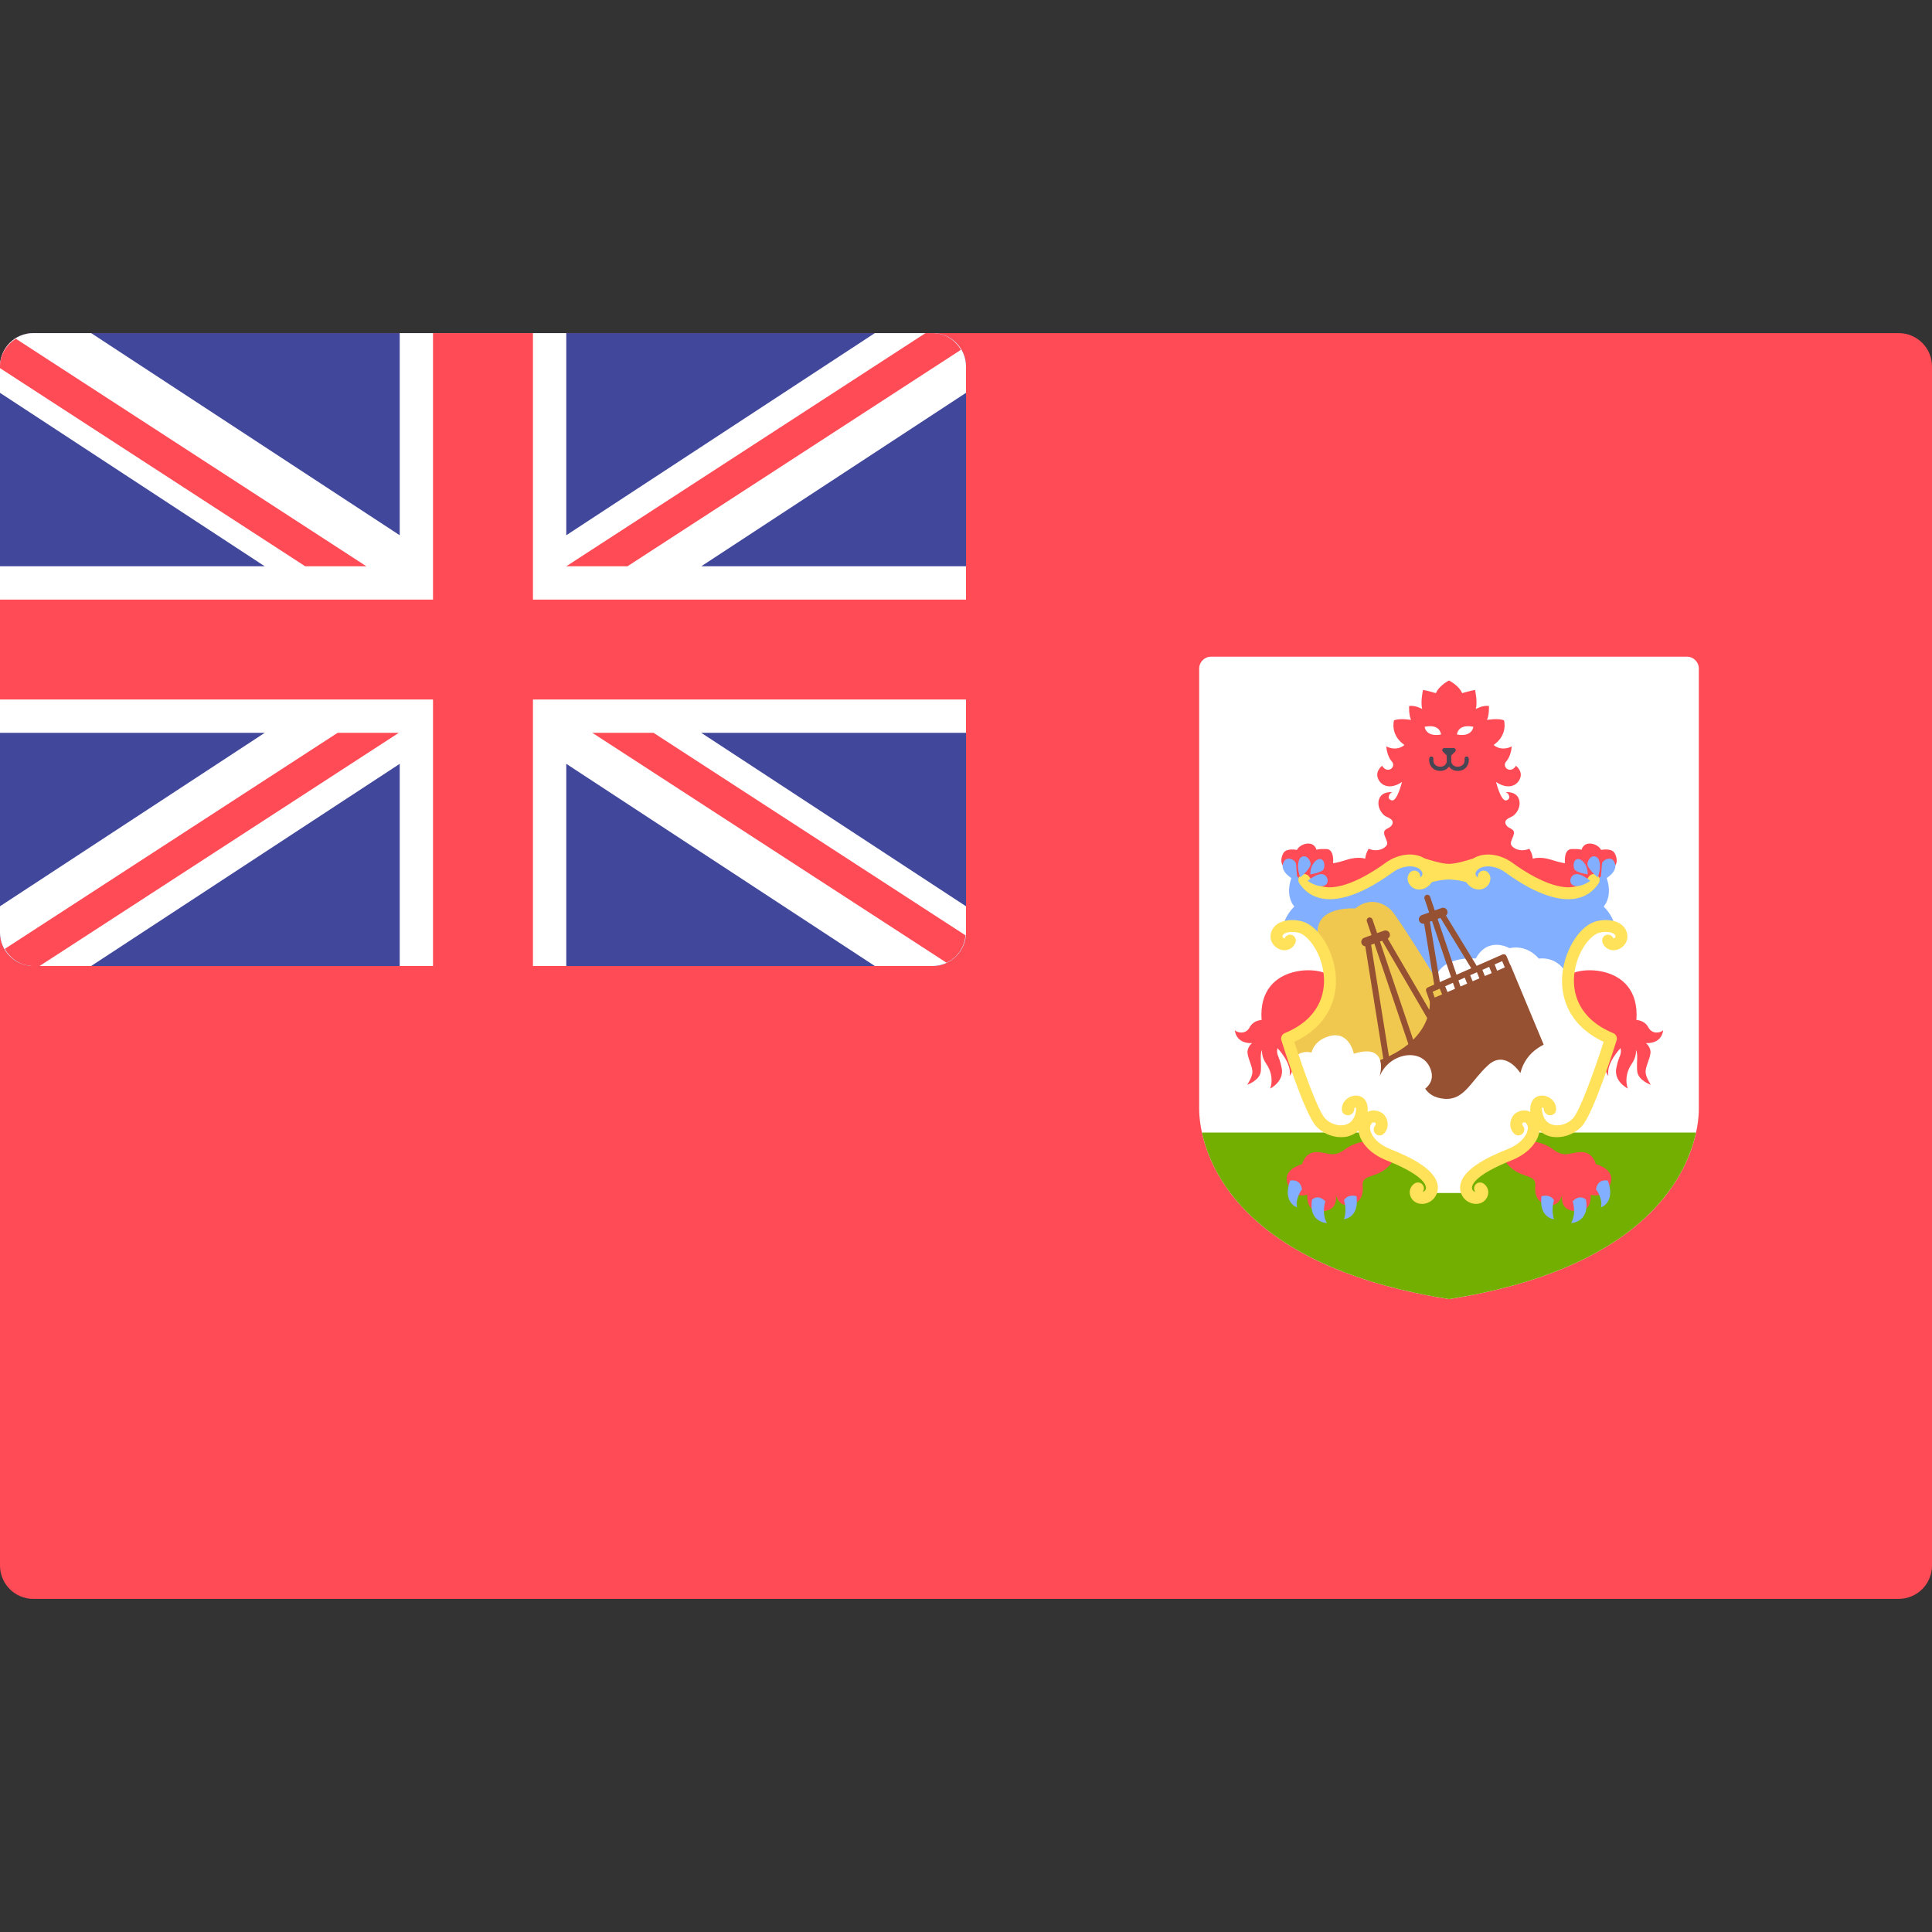 <svg width="48" height="48" viewBox="0 0 48 48" fill="none" xmlns="http://www.w3.org/2000/svg">
<rect x="0" y="0" width="48" height="48" fill="#333333" stroke="none"/>
<path d="M47.172 39.724H0.828C0.371 39.724 0 39.353 0 38.896V9.103C0 8.646 0.371 8.276 0.828 8.276H47.172C47.629 8.276 48 8.646 48 9.103V38.896C48 39.353 47.629 39.724 47.172 39.724Z" fill="#FF4B55"/>
<path d="M23.172 24H0.828C0.371 24 0 23.629 0 23.172V9.103C0 8.646 0.371 8.276 0.828 8.276H23.172C23.629 8.276 24 8.646 24 9.103V23.172C24 23.63 23.63 24 23.172 24Z" fill="#41479B"/>
<path d="M23.172 8.276H21.735L14.069 13.298V8.276H9.931V13.298L2.265 8.276H0.828C0.371 8.276 0 8.646 0 9.103V9.76L6.577 14.069H0V18.207H6.577L0 22.516V23.172C0 23.629 0.371 24 0.828 24H2.265L9.931 18.977V24H14.069V18.977L21.735 24H23.172C23.629 24 24 23.629 24 23.172V22.516L17.423 18.207H24V14.069H17.423L24 9.76V9.103C24 8.646 23.63 8.276 23.172 8.276Z" fill="white"/>
<path d="M24 14.897H13.241V8.276H10.758V14.897H0V17.379H10.758V24H13.241V17.379H24V14.897Z" fill="#FF4B55"/>
<path d="M9.103 14.069L0.394 8.416C0.163 8.562 0 8.809 0 9.103V9.146L7.583 14.069H9.103Z" fill="#FF4B55"/>
<path d="M15.589 14.069L23.874 8.691C23.73 8.447 23.476 8.276 23.172 8.276H22.994L14.069 14.069H15.589Z" fill="#FF4B55"/>
<path d="M8.388 18.207L0.119 23.575C0.262 23.824 0.52 24 0.828 24H0.984L9.908 18.207H8.388Z" fill="#FF4B55"/>
<path d="M23.987 23.238L16.237 18.207H14.717L23.517 23.919C23.781 23.797 23.962 23.541 23.987 23.238Z" fill="#FF4B55"/>
<path d="M30.088 16.315C29.925 16.315 29.793 16.448 29.793 16.611V27.547C29.793 28.433 30.384 31.389 36 32.276C41.616 31.389 42.207 28.433 42.207 27.547V16.611C42.207 16.448 42.075 16.315 41.911 16.315L30.088 16.315Z" fill="white"/>
<path d="M36 32.276C40.688 31.536 41.873 29.355 42.137 28.138H29.862C30.126 29.355 31.312 31.536 36 32.276Z" fill="#73AF00"/>
<path d="M39.842 22.522C39.842 22.522 40.138 22.227 39.842 21.636L36 21.464L32.158 21.636C31.862 22.227 32.158 22.522 32.158 22.522C31.862 22.818 31.862 23.113 31.862 23.113H32.453L33.093 24.172L36 25.773L38.906 24.172L39.547 23.113H40.138C40.138 23.113 40.138 22.818 39.842 22.522Z" fill="#82AFFF"/>
<path d="M38.907 24.172C38.907 24.172 38.722 23.766 38.229 23.815C38.229 23.815 37.958 23.458 37.503 23.557C37.503 23.557 36.973 23.249 36.665 23.815C36.665 23.815 35.686 23.716 35.634 24.461C35.634 24.461 37.158 26.759 37.195 26.783C37.232 26.808 39.017 26.796 39.017 26.796L39.843 25.885L39.03 24.714L38.907 24.172Z" fill="white"/>
<path d="M36.037 24.899C36.037 24.899 34.744 22.787 34.559 22.608C34.38 22.436 34.029 22.276 33.672 22.571C33.672 22.571 32.601 22.485 32.748 23.298L33.056 24.53C33.056 24.53 32.785 25.379 32.662 25.466C32.539 25.552 32.083 25.786 32.083 25.786L32.342 26.808L35.79 26.636L36.037 24.899Z" fill="#F0C850"/>
<path d="M37.527 23.975L37.523 23.977L37.428 23.752C37.42 23.734 37.405 23.719 37.387 23.712C37.368 23.705 37.348 23.705 37.33 23.713L36.688 23.996L35.925 22.747C35.959 22.718 35.974 22.671 35.958 22.626C35.937 22.569 35.874 22.539 35.816 22.559L35.646 22.62L35.531 22.28C35.518 22.241 35.476 22.221 35.438 22.234C35.399 22.247 35.378 22.289 35.391 22.327L35.507 22.67L35.325 22.735C35.268 22.756 35.238 22.819 35.258 22.877C35.274 22.922 35.317 22.951 35.363 22.951C35.369 22.951 35.376 22.948 35.382 22.947L35.633 24.462L35.471 24.533C35.436 24.549 35.418 24.589 35.432 24.625L35.523 24.881C35.526 24.925 35.526 24.997 35.511 25.089L34.479 23.32C34.522 23.292 34.544 23.24 34.526 23.19C34.505 23.132 34.442 23.102 34.384 23.123L34.214 23.183L34.099 22.843C34.086 22.805 34.044 22.784 34.006 22.797C33.967 22.81 33.946 22.852 33.959 22.891L34.075 23.233L33.893 23.299C33.836 23.319 33.806 23.383 33.827 23.44C33.841 23.482 33.879 23.506 33.92 23.511L34.368 26.305C34.31 26.33 34.253 26.355 34.189 26.377C34.189 26.377 33.98 27.375 34.14 27.424C34.3 27.473 35.95 27.978 35.95 27.978C35.95 27.978 38.229 26.894 38.278 26.87C38.327 26.845 38.426 26.131 38.426 26.131L37.527 23.975ZM37.387 24.035L37.196 24.117L37.133 23.961L37.321 23.879L37.387 24.035ZM36.234 24.358L36.391 24.289L36.451 24.437L36.285 24.509L36.234 24.358ZM36.149 24.567L35.963 24.647L35.905 24.503L36.098 24.418L36.149 24.567ZM36.587 24.379L36.526 24.229L36.694 24.155L36.755 24.307L36.587 24.379ZM36.829 24.096L36.998 24.021L37.061 24.176L36.891 24.249L36.829 24.096ZM35.788 22.805L36.552 24.056L36.187 24.217L35.717 22.83L35.788 22.805ZM35.524 22.899L35.578 22.88L36.051 24.277L35.773 24.4L35.524 22.899ZM35.77 24.563L35.828 24.705L35.645 24.784L35.594 24.64L35.77 24.563ZM34.34 23.374L35.459 25.294C35.403 25.457 35.297 25.646 35.11 25.831L34.285 23.393L34.34 23.374ZM34.064 23.473L34.146 23.443L34.991 25.94C34.863 26.046 34.704 26.149 34.508 26.243L34.064 23.473Z" fill="#965032"/>
<path d="M40.11 21.188C40.032 21.063 39.78 21.116 39.78 21.116C39.78 21.116 39.708 20.973 39.518 20.959C39.328 20.945 39.293 21.114 39.293 21.114C39.293 21.114 39.257 21.087 39.048 21.094C38.839 21.1 38.882 21.445 38.882 21.445C38.882 21.445 38.802 21.445 38.531 21.358C38.26 21.272 38.081 21.334 38.081 21.334C38.069 21.192 37.995 21.088 37.995 21.088C37.767 21.18 37.589 21.075 37.546 20.995C37.503 20.915 37.614 20.792 37.614 20.687C37.614 20.583 37.469 20.587 37.418 20.495C37.367 20.403 37.418 20.352 37.552 20.292C37.686 20.232 37.811 20.01 37.727 19.83C37.644 19.65 37.404 19.682 37.404 19.682C37.487 19.696 37.556 19.853 37.423 19.885C37.289 19.918 37.169 19.428 37.169 19.428C37.478 19.636 37.705 19.511 37.769 19.331C37.834 19.151 37.663 19.026 37.663 19.026C37.529 19.243 37.298 19.054 37.423 18.916C37.547 18.777 37.558 18.545 37.558 18.545C37.281 18.68 37.109 18.508 37.109 18.508C37.472 18.255 37.367 17.898 37.367 17.898C37.232 17.836 36.943 17.886 36.943 17.886C37.004 17.762 36.992 17.541 36.992 17.541C36.838 17.516 36.665 17.615 36.665 17.615C36.715 17.442 36.647 17.141 36.647 17.141C36.536 17.159 36.327 17.221 36.327 17.221C36.241 17.024 36 16.907 36 16.907C36 16.907 35.76 17.024 35.674 17.221C35.674 17.221 35.465 17.159 35.354 17.141C35.354 17.141 35.286 17.442 35.335 17.615C35.335 17.615 35.163 17.516 35.009 17.541C35.009 17.541 34.997 17.762 35.058 17.886C35.058 17.886 34.769 17.837 34.633 17.898C34.633 17.898 34.529 18.255 34.892 18.508C34.892 18.508 34.72 18.68 34.443 18.545C34.443 18.545 34.453 18.777 34.578 18.916C34.703 19.054 34.472 19.244 34.338 19.026C34.338 19.026 34.167 19.151 34.232 19.331C34.296 19.511 34.523 19.636 34.832 19.428C34.832 19.428 34.712 19.918 34.578 19.885C34.444 19.853 34.513 19.696 34.597 19.682C34.597 19.682 34.356 19.65 34.273 19.83C34.19 20.01 34.315 20.232 34.449 20.292C34.583 20.352 34.633 20.403 34.583 20.495C34.532 20.587 34.387 20.583 34.387 20.687C34.387 20.792 34.498 20.915 34.455 20.995C34.412 21.075 34.233 21.18 34.005 21.088C34.005 21.088 33.932 21.192 33.919 21.334C33.919 21.334 33.741 21.272 33.47 21.358C33.199 21.445 33.119 21.445 33.119 21.445C33.119 21.445 33.162 21.1 32.953 21.094C32.743 21.087 32.708 21.114 32.708 21.114C32.708 21.114 32.673 20.945 32.483 20.959C32.293 20.973 32.221 21.116 32.221 21.116C32.221 21.116 31.969 21.063 31.89 21.188C31.812 21.312 31.803 21.502 31.951 21.58C32.098 21.659 32.491 21.987 32.491 21.987L33.045 22.227L34.985 21.368L36.001 21.636L37.017 21.368L38.956 22.227L39.51 21.987C39.51 21.987 39.903 21.659 40.051 21.58C40.198 21.502 40.189 21.312 40.11 21.188Z" fill="#FF4B55"/>
<path d="M35.395 18.057C35.395 18.057 35.416 18.318 35.802 18.249C35.802 18.249 35.791 17.977 35.395 18.057Z" fill="white"/>
<path d="M33.967 28.36C33.967 28.36 33.69 28.35 33.404 28.563C33.117 28.775 32.991 28.624 32.705 28.624C32.418 28.624 32.351 28.923 32.351 28.923C32.351 28.923 31.797 29.062 32.018 29.468C32.158 29.725 32.353 29.72 32.478 29.681C32.472 29.854 32.511 30.044 32.711 30.078C33.09 30.142 33.256 29.939 33.173 29.625C33.173 29.625 33.219 29.948 33.468 29.939C33.718 29.93 33.884 29.791 33.856 29.459C33.828 29.126 34.272 29.33 34.614 28.84L33.967 28.36Z" fill="#FF4B55"/>
<path d="M32.347 29.548C32.347 29.548 32.175 29.776 32.224 29.997C32.224 29.997 31.855 29.88 32.052 29.332C32.052 29.332 32.304 29.265 32.347 29.548Z" fill="#82AFFF"/>
<path d="M32.928 29.847C32.928 29.847 32.826 30.133 32.965 30.387C32.965 30.387 32.503 30.373 32.596 29.805C32.596 29.805 32.743 29.653 32.928 29.847Z" fill="#82AFFF"/>
<path d="M33.39 29.819C33.39 29.819 33.473 30.059 33.39 30.29C33.39 30.29 33.769 30.267 33.704 29.722C33.704 29.722 33.501 29.648 33.39 29.819Z" fill="#82AFFF"/>
<path d="M33.053 24.296C33.017 24.011 31.233 23.843 31.344 25.343C31.344 25.343 31.146 25.339 31.048 25.523C30.951 25.707 30.742 25.662 30.68 25.596C30.68 25.596 30.694 25.93 31.107 25.916C31.107 25.916 30.977 26.019 30.995 26.17C31.014 26.321 31.122 26.511 31.116 26.64C31.109 26.77 30.986 26.951 30.986 26.951C30.986 26.951 31.303 26.842 31.324 26.615C31.345 26.388 31.294 26.198 31.357 26.082C31.357 26.082 31.326 26.242 31.468 26.444C31.609 26.645 31.616 26.891 31.558 27.044C31.558 27.044 31.911 26.87 31.843 26.534C31.776 26.198 31.704 26.228 31.737 26.04C31.737 26.04 32.103 26.413 32.04 26.731C32.04 26.731 32.157 26.591 32.147 26.327C32.137 26.062 31.953 25.885 31.953 25.885C31.953 25.885 33.172 25.275 33.053 24.296Z" fill="#FF4B55"/>
<path d="M38.033 28.36C38.033 28.36 38.31 28.35 38.596 28.563C38.883 28.775 39.009 28.624 39.295 28.624C39.581 28.624 39.649 28.923 39.649 28.923C39.649 28.923 40.203 29.062 39.982 29.468C39.842 29.725 39.646 29.72 39.522 29.681C39.528 29.854 39.489 30.044 39.289 30.078C38.91 30.142 38.744 29.939 38.827 29.625C38.827 29.625 38.781 29.948 38.532 29.939C38.282 29.93 38.116 29.791 38.144 29.459C38.171 29.126 37.728 29.33 37.386 28.84L38.033 28.36Z" fill="#FF4B55"/>
<path d="M39.653 29.548C39.653 29.548 39.825 29.776 39.776 29.997C39.776 29.997 40.145 29.88 39.948 29.332C39.948 29.332 39.696 29.265 39.653 29.548Z" fill="#82AFFF"/>
<path d="M39.072 29.847C39.072 29.847 39.174 30.133 39.035 30.387C39.035 30.387 39.497 30.373 39.404 29.805C39.405 29.805 39.257 29.653 39.072 29.847Z" fill="#82AFFF"/>
<path d="M38.61 29.819C38.61 29.819 38.527 30.059 38.61 30.29C38.61 30.29 38.232 30.267 38.296 29.722C38.296 29.722 38.5 29.648 38.61 29.819Z" fill="#82AFFF"/>
<path d="M38.948 24.296C38.983 24.011 40.767 23.843 40.656 25.343C40.656 25.343 40.854 25.339 40.952 25.523C41.049 25.707 41.258 25.662 41.32 25.596C41.32 25.596 41.306 25.93 40.893 25.916C40.893 25.916 41.024 26.019 41.005 26.17C40.986 26.321 40.877 26.511 40.884 26.64C40.891 26.77 41.014 26.951 41.014 26.951C41.014 26.951 40.697 26.842 40.676 26.615C40.655 26.388 40.706 26.198 40.643 26.082C40.643 26.082 40.673 26.242 40.532 26.444C40.391 26.645 40.384 26.891 40.442 27.044C40.442 27.044 40.089 26.87 40.157 26.534C40.224 26.198 40.296 26.228 40.263 26.04C40.263 26.04 39.897 26.413 39.96 26.731C39.96 26.731 39.843 26.591 39.853 26.327C39.863 26.062 40.047 25.885 40.047 25.885C40.047 25.885 38.828 25.275 38.948 24.296Z" fill="#FF4B55"/>
<path d="M39.678 21.74C39.61 21.694 39.518 21.713 39.473 21.782C39.379 21.923 39.256 22.006 39.096 22.034C38.568 22.126 37.805 21.605 37.584 21.442C37.263 21.206 36.866 21.166 36.603 21.328C36.498 21.362 36.177 21.463 36 21.463C35.823 21.463 35.502 21.362 35.397 21.328C35.134 21.166 34.737 21.206 34.416 21.442C34.195 21.605 33.433 22.126 32.904 22.034C32.744 22.006 32.621 21.923 32.527 21.782C32.482 21.713 32.391 21.695 32.323 21.74C32.255 21.785 32.236 21.877 32.281 21.945C32.419 22.154 32.611 22.282 32.852 22.325C32.913 22.336 32.975 22.341 33.038 22.341C33.602 22.341 34.24 21.938 34.591 21.681C34.852 21.489 35.145 21.489 35.277 21.6C35.31 21.629 35.348 21.673 35.339 21.725C35.334 21.754 35.315 21.78 35.284 21.801C35.291 21.756 35.278 21.708 35.243 21.673C35.185 21.615 35.091 21.615 35.034 21.673C34.959 21.747 34.95 21.869 35.014 21.968C35.077 22.067 35.214 22.139 35.377 22.079C35.46 22.048 35.526 21.989 35.572 21.917C35.797 21.851 36 21.851 36 21.851C36 21.851 36.203 21.851 36.428 21.917C36.474 21.989 36.54 22.048 36.623 22.079C36.786 22.139 36.923 22.067 36.987 21.968C37.05 21.869 37.042 21.747 36.967 21.673C36.909 21.615 36.815 21.615 36.758 21.673C36.723 21.708 36.709 21.756 36.717 21.801C36.685 21.78 36.666 21.754 36.661 21.725C36.652 21.673 36.69 21.629 36.724 21.6C36.855 21.489 37.148 21.489 37.409 21.681C37.76 21.939 38.398 22.341 38.962 22.341C39.026 22.341 39.088 22.336 39.148 22.325C39.389 22.282 39.581 22.154 39.719 21.945C39.764 21.877 39.746 21.785 39.678 21.74Z" fill="#FFE15A"/>
<path d="M32.234 21.903C32.234 21.903 32.21 21.573 32.199 21.465C32.189 21.357 31.987 21.277 31.911 21.385C31.834 21.493 31.813 21.691 32.234 21.903Z" fill="#82AFFF"/>
<path d="M32.306 21.797C32.306 21.797 32.596 21.561 32.559 21.437C32.523 21.312 32.444 21.248 32.347 21.285C32.25 21.322 32.204 21.548 32.306 21.797Z" fill="#82AFFF"/>
<path d="M32.873 21.612C32.915 21.57 32.929 21.368 32.813 21.345C32.698 21.321 32.546 21.502 32.555 21.723C32.555 21.723 32.795 21.691 32.873 21.612Z" fill="#82AFFF"/>
<path d="M32.753 21.728C32.619 21.771 32.49 21.885 32.49 21.885C32.49 21.885 32.73 22.06 32.896 22.005C33.063 21.95 32.984 21.654 32.753 21.728Z" fill="#82AFFF"/>
<path d="M36.605 18.057C36.605 18.057 36.584 18.318 36.198 18.249C36.198 18.249 36.209 17.977 36.605 18.057Z" fill="white"/>
<path d="M39.766 21.903C39.766 21.903 39.79 21.573 39.801 21.465C39.811 21.357 40.013 21.277 40.089 21.385C40.166 21.493 40.187 21.691 39.766 21.903Z" fill="#82AFFF"/>
<path d="M39.695 21.797C39.695 21.797 39.404 21.561 39.441 21.437C39.478 21.312 39.556 21.248 39.653 21.285C39.75 21.322 39.796 21.548 39.695 21.797Z" fill="#82AFFF"/>
<path d="M39.127 21.612C39.085 21.57 39.071 21.368 39.187 21.345C39.302 21.321 39.454 21.502 39.445 21.723C39.445 21.723 39.205 21.691 39.127 21.612Z" fill="#82AFFF"/>
<path d="M39.247 21.728C39.381 21.771 39.51 21.885 39.51 21.885C39.51 21.885 39.27 22.06 39.103 22.005C38.937 21.95 39.016 21.654 39.247 21.728Z" fill="#82AFFF"/>
<path d="M35.847 18.672L35.964 18.789C35.984 18.809 36.016 18.809 36.036 18.789L36.153 18.672C36.185 18.64 36.162 18.586 36.117 18.586H35.883C35.838 18.586 35.816 18.64 35.847 18.672Z" fill="#464655"/>
<path d="M35.786 19.153C35.699 19.153 35.624 19.122 35.573 19.064C35.52 19.004 35.497 18.922 35.511 18.838C35.516 18.81 35.544 18.793 35.57 18.795C35.598 18.8 35.617 18.827 35.613 18.855C35.604 18.908 35.618 18.959 35.65 18.995C35.683 19.032 35.734 19.05 35.796 19.049C35.926 19.044 35.948 18.917 35.949 18.912L35.948 18.68C35.948 18.651 35.971 18.628 36 18.628C36.028 18.628 36.051 18.651 36.051 18.68V18.92C36.039 19.002 35.971 19.145 35.8 19.152C35.796 19.153 35.791 19.153 35.786 19.153Z" fill="#464655"/>
<path d="M36.214 19.153C36.209 19.153 36.205 19.153 36.2 19.152C36.029 19.145 35.961 19.003 35.949 18.928L35.948 18.68C35.948 18.651 35.971 18.628 36 18.628C36.029 18.628 36.052 18.651 36.052 18.68V18.92C36.053 18.925 36.078 19.044 36.204 19.049C36.268 19.05 36.316 19.033 36.35 18.995C36.382 18.959 36.395 18.908 36.387 18.855C36.383 18.827 36.402 18.8 36.43 18.796C36.457 18.792 36.484 18.81 36.489 18.838C36.502 18.922 36.48 19.004 36.427 19.064C36.376 19.122 36.301 19.153 36.214 19.153Z" fill="#464655"/>
<path d="M37.773 26.66C37.773 26.66 37.404 26.069 36.973 26.463C36.542 26.857 36.382 27.337 35.889 27.3C35.619 27.28 35.481 27.157 35.409 27.049C35.54 26.941 35.633 26.777 35.532 26.537C35.31 26.007 34.498 26.168 34.276 26.746C34.276 26.746 34.535 25.896 33.635 26.18C33.635 26.18 33.525 25.589 33.007 25.749C32.726 25.836 32.622 26.009 32.584 26.15C32.475 26.125 32.335 26.125 32.207 26.229L32.86 27.99L33.845 28.002L34.066 28.335L35.36 29.148L35.594 29.64H36.406C36.406 29.64 36.468 29.135 36.899 28.988C37.33 28.84 38.032 28.532 38.106 28.261C38.18 27.99 38.18 27.99 38.18 27.99L38.968 28.002C39.054 27.941 39.633 26.992 39.633 26.992L39.902 25.771C39.753 25.75 38.056 25.53 37.773 26.66Z" fill="white"/>
<path d="M39.904 25.761L39.901 25.771C39.908 25.772 39.916 25.773 39.916 25.773L39.904 25.761Z" fill="white"/>
<path d="M34.54 28.548C34.22 28.42 34.106 28.239 34.067 28.143C34.03 28.054 34.038 27.991 34.047 27.968C34.068 27.921 34.093 27.891 34.115 27.885C34.137 27.88 34.164 27.892 34.169 27.896C34.18 27.907 34.185 27.945 34.175 27.954C34.116 28.01 34.113 28.104 34.169 28.163C34.225 28.223 34.319 28.225 34.378 28.169C34.439 28.112 34.474 28.032 34.476 27.944C34.479 27.85 34.444 27.756 34.384 27.692C34.323 27.628 34.199 27.57 34.067 27.594C34.04 27.598 34.009 27.61 33.977 27.625C33.998 27.42 33.919 27.315 33.861 27.273C33.764 27.202 33.625 27.201 33.508 27.269C33.389 27.339 33.325 27.462 33.34 27.589C33.35 27.67 33.432 27.718 33.511 27.707C33.592 27.698 33.656 27.614 33.646 27.533C33.663 27.518 33.685 27.513 33.684 27.509C33.684 27.509 33.704 27.542 33.68 27.646C33.643 27.809 33.557 27.91 33.423 27.945C33.257 27.991 33.044 27.921 32.918 27.783C32.742 27.59 32.376 26.567 32.158 25.885C33.092 25.442 33.207 24.705 33.19 24.295C33.163 23.669 32.788 23.03 32.373 22.898C32.209 22.846 31.964 22.835 31.786 22.927C31.685 22.98 31.615 23.06 31.584 23.16C31.519 23.365 31.648 23.534 31.802 23.589C31.961 23.646 32.121 23.577 32.183 23.425C32.214 23.349 32.18 23.263 32.105 23.232C32.029 23.201 31.946 23.238 31.916 23.313C31.909 23.316 31.889 23.309 31.874 23.291C31.863 23.279 31.86 23.266 31.866 23.249C31.87 23.234 31.882 23.211 31.922 23.189C32.019 23.139 32.18 23.147 32.283 23.179C32.522 23.255 32.869 23.72 32.894 24.307C32.909 24.658 32.803 25.301 31.921 25.667C31.85 25.696 31.813 25.775 31.836 25.848C31.894 26.032 32.408 27.661 32.699 27.981C32.856 28.153 33.092 28.253 33.319 28.253C33.38 28.253 33.441 28.246 33.499 28.231C33.597 28.205 33.68 28.154 33.752 28.09C33.759 28.144 33.771 28.2 33.794 28.255C33.851 28.394 34.01 28.653 34.452 28.831C35.347 29.19 35.432 29.43 35.427 29.517C35.425 29.565 35.397 29.59 35.375 29.602C35.366 29.608 35.356 29.611 35.348 29.613C35.381 29.568 35.387 29.506 35.358 29.453C35.318 29.382 35.228 29.357 35.157 29.396C35.056 29.453 34.986 29.585 35.046 29.73C35.093 29.843 35.203 29.911 35.33 29.911C35.35 29.911 35.371 29.909 35.392 29.905C35.576 29.874 35.712 29.721 35.722 29.534C35.748 29.086 35.072 28.762 34.54 28.548Z" fill="#FFE15A"/>
<path d="M37.46 28.548C37.779 28.42 37.893 28.239 37.933 28.143C37.969 28.054 37.962 27.991 37.952 27.968C37.932 27.921 37.907 27.891 37.884 27.885C37.863 27.88 37.835 27.892 37.83 27.896C37.82 27.907 37.814 27.945 37.824 27.954C37.884 28.01 37.886 28.104 37.831 28.163C37.775 28.223 37.681 28.225 37.622 28.169C37.561 28.112 37.526 28.032 37.524 27.944C37.521 27.85 37.556 27.756 37.616 27.692C37.676 27.628 37.8 27.57 37.933 27.594C37.96 27.598 37.991 27.61 38.022 27.625C38.002 27.42 38.081 27.315 38.139 27.273C38.236 27.202 38.375 27.201 38.491 27.269C38.611 27.339 38.675 27.462 38.659 27.589C38.649 27.67 38.568 27.718 38.489 27.707C38.408 27.698 38.344 27.614 38.354 27.533C38.337 27.518 38.315 27.513 38.316 27.509C38.316 27.509 38.296 27.542 38.32 27.646C38.356 27.809 38.443 27.91 38.577 27.945C38.743 27.991 38.956 27.921 39.082 27.783C39.257 27.59 39.624 26.567 39.842 25.885C38.907 25.442 38.792 24.705 38.81 24.295C38.837 23.669 39.211 23.03 39.627 22.898C39.791 22.846 40.036 22.835 40.214 22.927C40.315 22.98 40.385 23.06 40.416 23.16C40.48 23.365 40.352 23.534 40.198 23.589C40.039 23.646 39.878 23.577 39.816 23.425C39.786 23.349 39.819 23.263 39.895 23.232C39.971 23.201 40.054 23.238 40.084 23.313C40.09 23.316 40.111 23.309 40.126 23.291C40.137 23.279 40.14 23.266 40.134 23.249C40.129 23.234 40.118 23.211 40.077 23.189C39.981 23.139 39.819 23.147 39.716 23.179C39.478 23.255 39.131 23.72 39.105 24.307C39.09 24.658 39.197 25.301 40.079 25.667C40.15 25.696 40.187 25.775 40.164 25.848C40.106 26.032 39.592 27.661 39.301 27.981C39.144 28.153 38.907 28.253 38.681 28.253C38.62 28.253 38.559 28.246 38.501 28.231C38.402 28.205 38.32 28.154 38.248 28.09C38.241 28.144 38.228 28.2 38.206 28.255C38.148 28.394 37.99 28.653 37.547 28.831C36.653 29.19 36.567 29.43 36.572 29.517C36.575 29.565 36.602 29.59 36.624 29.602C36.634 29.608 36.644 29.611 36.652 29.613C36.619 29.568 36.613 29.506 36.642 29.453C36.682 29.382 36.772 29.357 36.843 29.396C36.944 29.453 37.014 29.585 36.954 29.73C36.907 29.843 36.797 29.911 36.67 29.911C36.65 29.911 36.629 29.909 36.608 29.905C36.424 29.874 36.288 29.721 36.277 29.534C36.252 29.086 36.928 28.762 37.46 28.548Z" fill="#FFE15A"/>
</svg>

